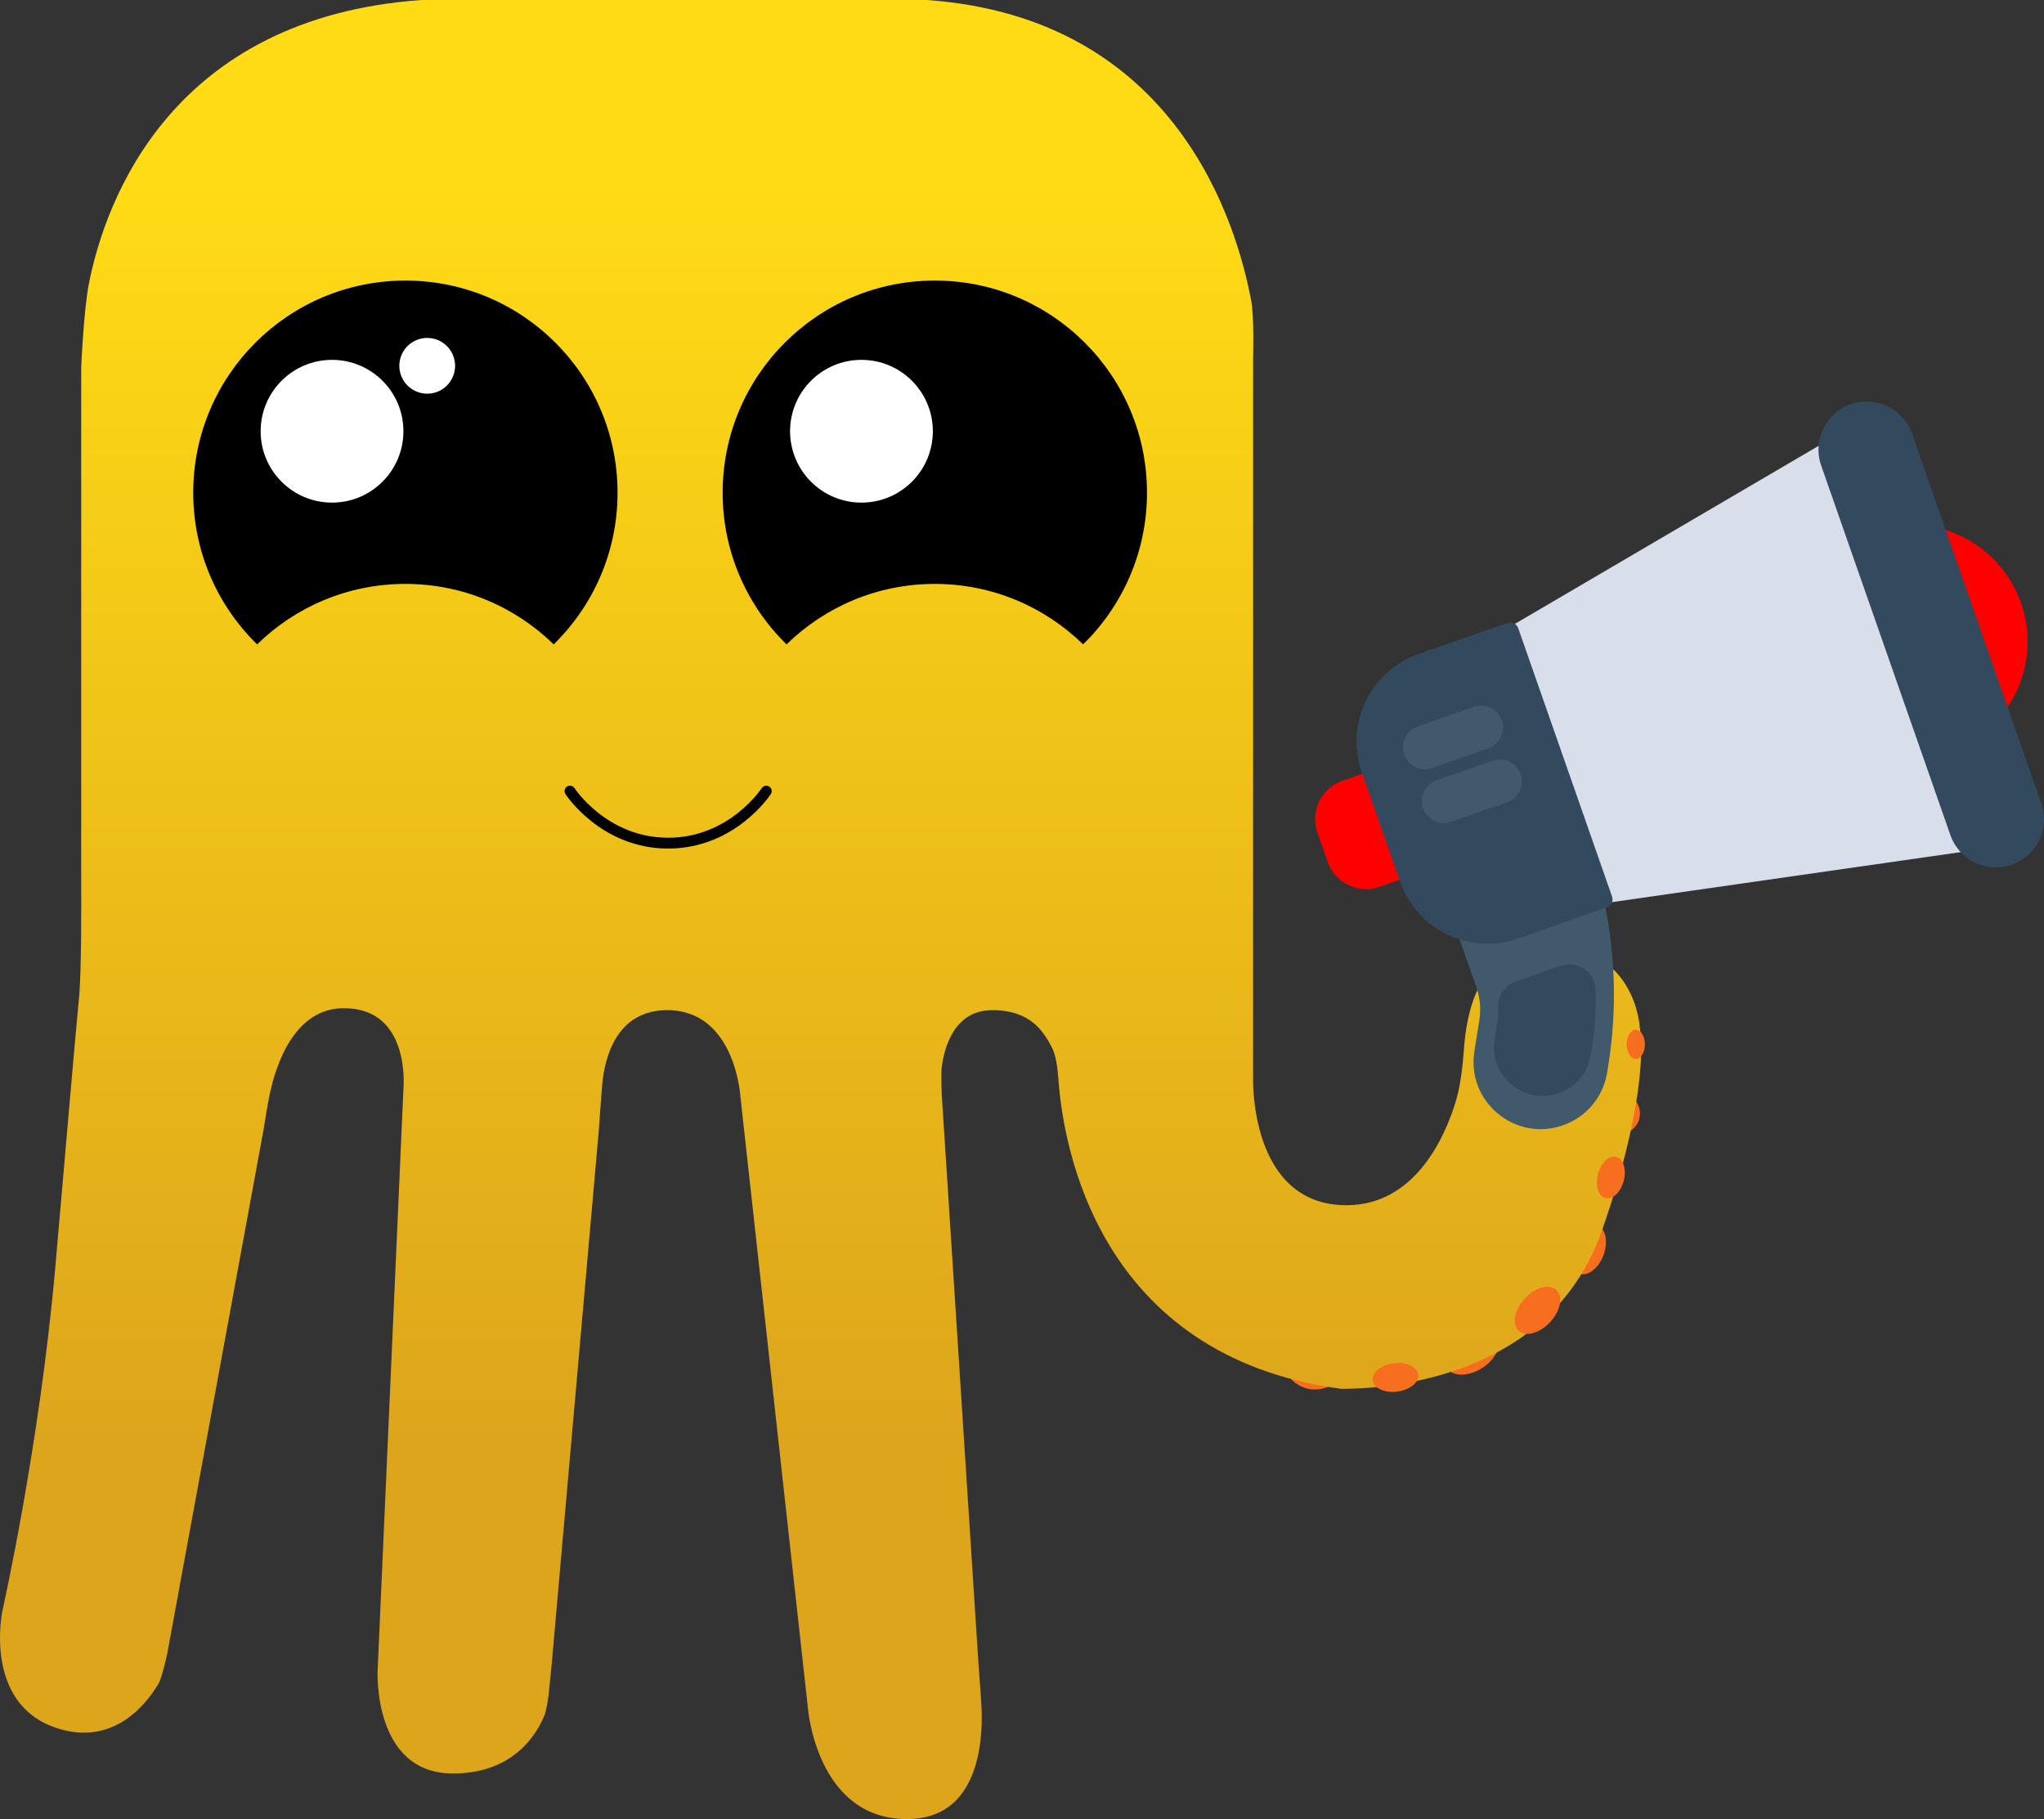 <?xml version="1.0" encoding="utf-8"?>
<!-- Generator: Adobe Illustrator 16.0.0, SVG Export Plug-In . SVG Version: 6.00 Build 0)  -->
<!DOCTYPE svg PUBLIC "-//W3C//DTD SVG 1.1//EN" "http://www.w3.org/Graphics/SVG/1.1/DTD/svg11.dtd">
<svg version="1.1" id="Layer_2" xmlns="http://www.w3.org/2000/svg" xmlns:xlink="http://www.w3.org/1999/xlink" x="0px" y="0px"
	 width="1510.276px" height="1344.212px" viewBox="0 0 1510.276 1344.212" enable-background="new 0 0 1510.276 1344.212"
	 xml:space="preserve">
<rect x="0" y="0" width="1510.276" height="1344.212" fill="#333333" stroke="none"/>
<g>
	<g>
		<g>
			<g>
				<path fill="#F76F1E" d="M947.338,1002.402c0-13.456,10.906-24.362,24.363-24.362c13.455,0,24.371,10.906,24.371,24.362
					c0,13.457-10.916,24.368-24.371,24.368C958.244,1026.771,947.338,1015.859,947.338,1002.402z"/>
				<path fill="#F76F1E" d="M1181.273,822.813c0-8.412,6.814-15.229,15.229-15.229c8.408,0,15.232,6.816,15.232,15.229
					c0,8.409-6.824,15.229-15.232,15.229C1188.088,838.042,1181.273,831.222,1181.273,822.813z"/>
				<path fill="#F76F1E" d="M1069.309,1010.996c3.799,6.284,15.057,6.43,25.143,0.335c10.088-6.1,15.191-16.135,11.393-22.415
					c-3.799-6.283-15.057-6.438-25.145-0.335C1070.613,994.686,1065.514,1004.712,1069.309,1010.996z"/>
				<path fill="#F76F1E" d="M1167.025,941.164c6.121,2.263,14.076-3.871,17.762-13.714c3.68-9.838,1.701-19.654-4.43-21.92
					c-6.119-2.267-14.074,3.862-17.752,13.714C1158.918,929.077,1160.896,938.89,1167.025,941.164z"/>
				<g>
					<linearGradient id="SVGID_1_" gradientUnits="userSpaceOnUse" x1="606.329" y1="0" x2="606.329" y2="1344.212">
						<stop  offset="0.103" style="stop-color:#FFDB15"/>
						<stop  offset="0.793" style="stop-color:#DDA51C"/>
					</linearGradient>
					<path fill="url(#SVGID_1_)" d="M1142.707,698.121c-47.5-0.527-58.307,46.284-60.635,72.497
						c-0.9,10.173-1.904,27.943-6.184,42.438c-8.984,30.419-32.223,77.545-80.967,77.545c-71.973,0-69.037-93.95-69.037-93.95
						V265.003c0,0,0.893-30.463-1.33-42.404C914.359,167.829,870.707,13.186,684.863,0c-148.711,0-187.9,0-373.602,0
						C127.25,13.186,78.027,147.127,65.707,209.512c-3.871,19.573-5.699,61.899-5.699,61.899v389.896c0,0,0.344,55.49-1.598,75.771
						c-3.734,38.914-9.76,110.72-17.461,198.369c-11.717,133.327-39.197,254.929-39.197,254.929s-14.465,68.29,39.746,86.442
						c42.83,14.341,67.459-18.667,75.871-33.162c2.232-3.851,6.104-21.195,6.104-21.195l71.322-388.059
						c0,0,2.686-17.269,4.369-25.347c4.652-22.26,18.268-64.071,54.949-64.071c49.998,0,43.963,60.071,43.963,60.071
						l-19.051,429.273c0,0-3.846,76.188,55.672,76.188c45.035,0,62.178-29.351,67.861-43.644c0.576-1.442,2.146-8.653,2.705-13.74
						c1.141-10.417,2.523-25.187,2.523-25.187l34.613-392.27c0,0,2.033-28.767,2.602-34.78c1.689-18.118,9.846-54.448,47.928-54.448
						c50.734,0,54.211,64.467,54.211,64.467l49.816,451.254c0,0,6.225,82.043,73.252,82.043c52.521,0,56.02-56.658,55.074-81.198
						c-0.262-6.777-2.262-32.788-2.262-32.788l-27.098-420.007c0,0-0.836-16.576-0.004-22.466
						c2.1-14.929,9.715-41.305,37.293-41.305c28.568,0,37.965,16.14,43.936,27.411c3.205,6.043,4.326,15.766,4.961,24.462
						c3.486,47.64,28.689,203.824,208.959,227.964c39.557,0,155.303-10.232,192.664-117.188
						c37.359-106.956,27.84-150.171,27.84-150.171S1208.637,698.852,1142.707,698.121z"/>
				</g>
				<path fill="#F76F1E" d="M1122.078,983.307c5.189,4.794,15.637,1.932,23.332-6.396s9.73-18.964,4.551-23.75
					c-5.186-4.794-15.633-1.932-23.32,6.392C1118.939,967.88,1116.904,978.521,1122.078,983.307z"/>
				<path fill="#F76F1E" d="M1014.26,1020.035c0.75,5.786,8.893,9.504,18.189,8.302c9.289-1.206,16.217-6.872,15.471-12.653
					c-0.756-5.791-8.895-9.512-18.191-8.306C1020.439,1008.579,1013.512,1014.249,1014.26,1020.035z"/>
				<path fill="#F76F1E" d="M1186.162,885.373c5.248,1.391,11.322-4.318,13.555-12.748s-0.211-16.388-5.461-17.778
					c-5.248-1.391-11.314,4.313-13.555,12.748C1178.475,876.024,1180.912,883.986,1186.162,885.373z"/>
				<path fill="#F76F1E" d="M1208.684,782.508c3.717-0.008,6.717-4.858,6.695-10.825c-0.025-5.979-3.057-10.808-6.773-10.79
					c-3.713,0.013-6.717,4.867-6.695,10.842C1201.943,777.696,1204.971,782.529,1208.684,782.508z"/>
			</g>
			<g>
				<g>
					<path d="M800.279,476.162c-28.266-27.634-66.912-44.683-109.557-44.683c-42.648,0-81.301,17.049-109.561,44.683
						c-29.111-28.467-47.207-68.153-47.207-112.08c0-86.58,70.188-156.764,156.768-156.764s156.764,70.184,156.764,156.764
						C847.486,408.009,829.395,447.695,800.279,476.162z"/>
					<path fill="#FFFFFF" d="M583.771,318.66c0-29.127,23.615-52.743,52.744-52.743c29.127,0,52.744,23.616,52.744,52.743
						c0,29.128-23.617,52.744-52.744,52.744C607.387,371.404,583.771,347.788,583.771,318.66z"/>
				</g>
				<g>
					<path d="M409.092,476.162c-28.26-27.634-66.908-44.683-109.557-44.683s-81.297,17.049-109.557,44.683
						c-29.111-28.467-47.207-68.153-47.207-112.08c0-86.58,70.188-156.764,156.764-156.764c86.584,0,156.764,70.184,156.764,156.764
						C456.299,408.009,438.211,447.695,409.092,476.162z"/>
					<path fill="#FFFFFF" d="M192.588,318.66c0-29.127,23.617-52.743,52.744-52.743s52.744,23.616,52.744,52.743
						c0,29.128-23.617,52.744-52.744,52.744S192.588,347.788,192.588,318.66z"/>
					<path fill="#FFFFFF" d="M295.055,270.313c0-11.379,9.211-20.604,20.602-20.604c11.383,0,20.604,9.225,20.604,20.604
						s-9.221,20.603-20.604,20.603C304.266,290.915,295.055,281.691,295.055,270.313z"/>
				</g>
				
					<path fill="none" stroke="#000000" stroke-width="8" stroke-linecap="round" stroke-linejoin="round" stroke-miterlimit="10" d="
					M566.189,584.577c0,0-24.904,38.459-72.521,38.459c-47.619,0-72.523-38.459-72.523-38.459"/>
			</g>
			<g>
				<path fill="#FF0000" d="M1498.146,474.102c0,47.662-38.629,86.293-86.291,86.293s-86.293-38.631-86.293-86.293
					c0-47.661,38.631-86.292,86.293-86.292S1498.146,426.44,1498.146,474.102z"/>
				<path fill="#D8DFEA" d="M1484.699,624.509l-348.023,49.924l-64.875-185.553l303.313-177.809L1484.699,624.509z"/>
				<path fill="#334A5E" d="M1486.434,638.974c-18.539,6.481-38.832-3.297-45.314-21.839l-95.498-273.141
					c-6.486-18.543,3.291-38.833,21.838-45.318c18.539-6.481,38.824,3.296,45.314,21.844l95.5,273.141
					C1514.758,612.202,1504.98,632.488,1486.434,638.974z"/>
				<path fill="#FF0000" d="M1069.248,637.857l-50.061,17.504c-15.625,5.464-32.717-2.772-38.182-18.396l-7.609-21.779
					c-5.469-15.619,2.773-32.716,18.393-38.176l50.064-17.504L1069.248,637.857z"/>
				<path fill="#40596B" d="M1097.727,675.827c-8.025,2.808-16.225,4.069-24.26,3.962l17.432,49.829
					c2.709,7.757,3.455,16.066,2.168,24.188l-3.666,23.066c-5.889,37.12,29.977,67.085,65.457,54.68
					c17.252-6.035,29.797-21.058,32.664-39.107l0.902-5.661c7.416-46.756,4.73-94.469-7.777-139.95L1097.727,675.827z"/>
				<path fill="#334A5E" d="M1119.854,725.326c-8.52,2.979-13.773,11.417-12.92,20.401c0.211,2.231,0.268,4.283,0.031,5.756
					l-2.658,16.723c-4.27,26.904,21.729,48.628,47.447,39.635c12.504-4.373,21.596-15.263,23.676-28.342l0.648-4.107
					c2.318-14.599,3.279-29.334,2.889-44.009c-0.352-13.109-13.48-22.016-25.861-17.685L1119.854,725.326z"/>
				<path fill="#334A5E" d="M1187.328,670.582l-65.572,22.925c-35.734,12.495-74.832-6.344-87.322-42.077l-28.273-80.841
					c-12.492-35.733,6.348-74.832,42.076-87.331l65.578-22.926c3.262-1.138,6.82,0.58,7.959,3.833l69.389,198.459
					C1192.299,665.882,1190.586,669.444,1187.328,670.582z"/>
				<path fill="#40596B" d="M1099.684,553.012l-41.449,14.49c-8.475,2.962-17.74-1.502-20.703-9.975
					c-2.961-8.469,1.504-17.74,9.977-20.702l41.455-14.49c8.473-2.967,17.734,1.502,20.697,9.975
					C1112.621,540.778,1108.158,550.05,1099.684,553.012z"/>
				<path fill="#40596B" d="M1113.6,592.806l-41.455,14.495c-8.469,2.962-17.74-1.502-20.701-9.976
					c-2.961-8.469,1.506-17.735,9.979-20.697l41.455-14.499c8.475-2.958,17.736,1.502,20.707,9.975
					C1126.541,580.577,1122.072,589.84,1113.6,592.806z"/>
			</g>
		</g>
	</g>
</g>
</svg>
